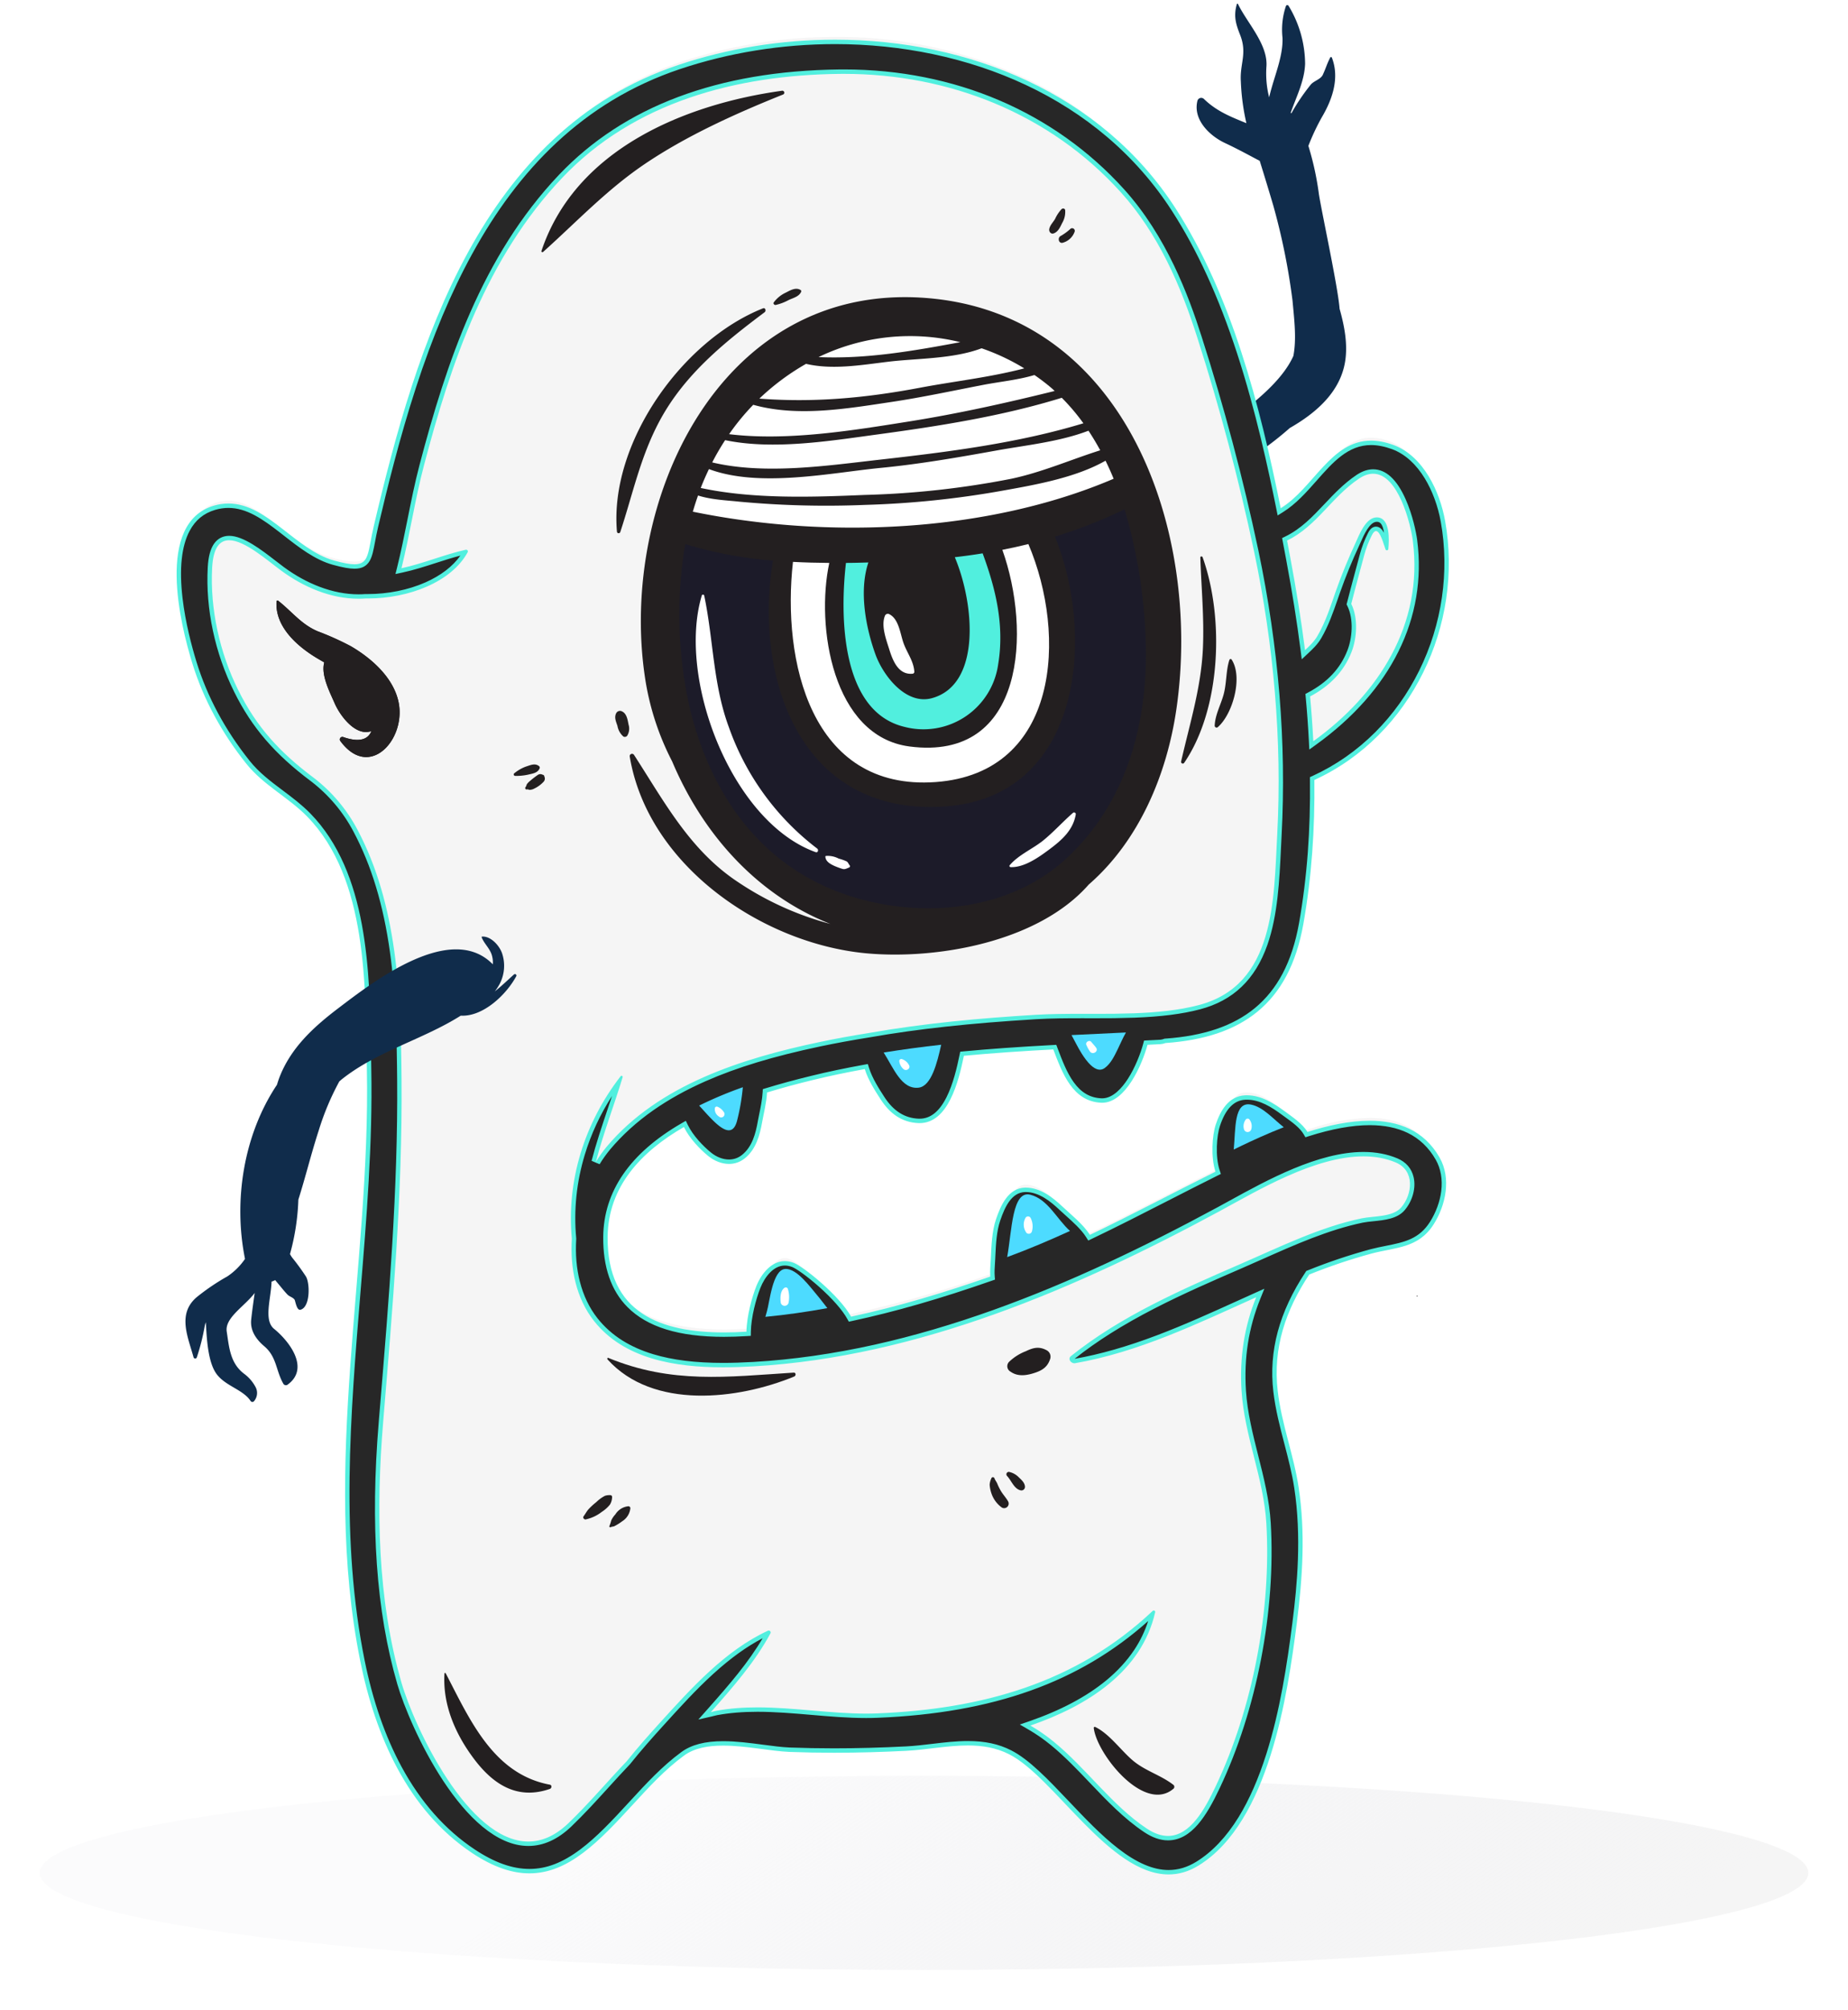 <svg xmlns="http://www.w3.org/2000/svg" xmlns:xlink="http://www.w3.org/1999/xlink" width="419" height="455.465" viewBox="0 0 419 455.465">
  <defs>
    <linearGradient id="linear-gradient" x1="0.317" y1="0.398" x2="0.96" y2="0.5" gradientUnits="objectBoundingBox">
      <stop offset="0" stop-color="#eaeaee" stop-opacity="0.2"/>
      <stop offset="1" stop-color="#f5f5f5"/>
    </linearGradient>
    <filter id="Ellipse_11662" x="0" y="393.465" width="419" height="62" filterUnits="userSpaceOnUse">
      <feOffset dy="3" input="SourceAlpha"/>
      <feGaussianBlur stdDeviation="3" result="blur"/>
      <feFlood flood-color="#8a8a8a" flood-opacity="0.212"/>
      <feComposite operator="in" in2="blur"/>
      <feComposite in="SourceGraphic"/>
    </filter>
    <filter id="Path_26731" x="31.046" y="0" width="306.452" height="433.819" filterUnits="userSpaceOnUse">
      <feOffset dy="3" input="SourceAlpha"/>
      <feGaussianBlur stdDeviation="3" result="blur-2"/>
      <feFlood flood-color="#51efde"/>
      <feComposite operator="in" in2="blur-2"/>
      <feComposite in="SourceGraphic"/>
    </filter>
  </defs>
  <g id="Group_73504" data-name="Group 73504" transform="translate(-14194 -3634.535)">
    <g transform="matrix(1, 0, 0, 1, 14194, 3634.54)" filter="url(#Ellipse_11662)">
      <ellipse id="Ellipse_11662-2" data-name="Ellipse 11662" cx="200.5" cy="22" rx="200.5" ry="22" transform="translate(9 399.46)" fill="url(#linear-gradient)"/>
    </g>
    <g id="Layer_2" data-name="Layer 2" transform="translate(14234.047 3635.371)">
      <g id="Layer_5_copy" data-name="Layer 5 copy" transform="translate(-0.001 0.009)">
        <path id="Path_26728" data-name="Path 26728" d="M229.6,433.639c-7.247,0-14.907-8.078-21.667-15.2-4.671-4.931-9.1-9.589-13.4-11.774a22.222,22.222,0,0,0-10.423-2.255,70.134,70.134,0,0,0-8.241.667c-2.035.243-3.957.47-5.876.567-5.769.3-11.09.44-16.275.44-3.393,0-6.746-.063-9.963-.19-1.7-.07-3.737-.334-5.886-.621a71.542,71.542,0,0,0-9.269-.814c-4.4,0-7.754.891-10.256,2.723a83.41,83.41,0,0,0-11.824,11.284l-.073.083c-8.248,8.978-14.217,14.861-21.754,14.861-3.593,0-7.407-1.371-11.654-4.191-12.195-8.1-20.4-22.234-24.38-42.019-5.5-27.266-3.163-55.612-.911-83.025,1.335-16.142,2.7-32.834,2.479-49.206l-.057-4-3.473,1.969a46.184,46.184,0,0,0-6.006,4c-.153.123-.294.24-.43.36l-.2.17-.334.274-.21.37A63.023,63.023,0,0,0,34.647,269.7c-.921,2.829-1.718,5.672-2.489,8.415-.7,2.5-1.365,4.855-2.119,7.217l-.09.284-.017.3a51.152,51.152,0,0,1-1.8,11.774l-.314,1,.617,1.038c.137.234.294.5.494.784.41.571.834,1.111,1.248,1.632a20.306,20.306,0,0,1,1.792,2.512,4.611,4.611,0,0,1,.27,1.635c-.2-.133-.4-.237-.557-.334-.073-.037-.167-.09-.22-.12-.444-.467-.867-.981-1.315-1.525l-.2-.25c-.2-.244-.414-.5-.631-.754l-.474-.564-1.3-1.568L25.8,302.236a3.176,3.176,0,0,1-.41.167l-1.518.547-.057,1.612c-.027.777-.127,1.615-.244,2.5l-3.1-1.271a22.51,22.51,0,0,1-2.429,2.579c-1.838,1.752-3.87,3.693-4.311,6.132l-.047-.791L9.1,313.1a4.534,4.534,0,0,1,1.682-3.14,48.464,48.464,0,0,1,6.633-4.484,16.984,16.984,0,0,0,4.648-4.538l.667-.857-.214-1.061c-2.649-13.176-.073-27.259,6.893-37.679l.187-.28.177-.557c.14-.447.274-.871.424-1.268,2.439-6.339,7.467-10.777,12.542-14.634l.377-.287c1.581-1.2,3.553-2.7,5.729-4.227l1.061-.741-.053-1.295c-.614-14.277-2.749-32.12-13.91-43.5a55.8,55.8,0,0,0-6.339-5.308,38.192,38.192,0,0,1-7.277-6.483,66.571,66.571,0,0,1-11.818-21.937c-1.862-6.069-5.752-21.02-1.645-28.694a7.931,7.931,0,0,1,4.928-4.064,9.128,9.128,0,0,1,2.639-.4c3.69,0,7.067,2.379,10.787,5.252l1.091.851c3.336,2.6,7.1,5.552,11.451,6.746a20.607,20.607,0,0,0,5.252.931c4.641,0,5.338-3.653,6.006-7.19.184-.978.394-2.082.684-3.316,4.881-20.783,10.823-42.613,21.163-61.481,11.628-21.24,26.778-34.756,46.31-41.3a110.7,110.7,0,0,1,34.809-5.622,100.957,100.957,0,0,1,42.61,9.1A76.834,76.834,0,0,1,229.219,59.7c7.52,11.678,13.579,26.488,18.517,45.309l.968,3.67,2.873-2.5c4.221-3.67,7.007-7.073,8.478-10.39l.113-.254.05-.274c.727-3.837.334-7.807-.047-12.011l-.117-1.231A151.224,151.224,0,0,0,255.6,60c-.931-3.146-1.962-6.546-3.066-10.1l-.29-.928-1.541-.824c-2.356-1.258-4.788-2.556-7.3-3.734a10.557,10.557,0,0,1-4.371-3.7,38.372,38.372,0,0,0,6.856,3.336l4.878,2-1.231-4.608a46.185,46.185,0,0,1-1.158-8.675l-.027-.36a15.682,15.682,0,0,1,.247-3.467,22.553,22.553,0,0,0,.3-2.883,7.23,7.23,0,0,1,.517,3.08,24.244,24.244,0,0,0,.667,7.617h4.608c.157-.667.334-1.385.6-2.259.194-.667.4-1.355.631-2.082a36.585,36.585,0,0,0,1.838-8.1,17.382,17.382,0,0,1,.41,4.207,23.77,23.77,0,0,1-2.082,7.624c-.334.9-.714,1.822-1.044,2.759l-.44,1.3.877,1.034c.04.053.087.113.137.17l2.185,2.562,1.668-2.926a43.5,43.5,0,0,1,4.177-6.189,6.887,6.887,0,0,1,.631-.38l.334-.21a20.885,20.885,0,0,1-2.336,5.358,45.988,45.988,0,0,0-2.779,5.822l-.711,1.668.284.851a63.805,63.805,0,0,1,2.289,10.55c.22,1.421.824,4.481,1.525,8.024,1.241,6.259,2.939,14.834,3.146,17.767v.24l.067.23c.878,3.123,1.8,7.19,1.188,10.964-.831,5.095-4.554,9.466-11.381,13.366l-.184.107-.721.6c-1.068.9-2.4,2.019-3.874,3.15l-1.2.924.334,1.478c.817,3.59,1.618,7.34,2.452,11.477l.667,3.336,2.9-1.815c3.116-1.949,5.565-4.724,7.934-7.407,3.59-4.067,6.673-7.58,11.291-7.58a12.5,12.5,0,0,1,4.294.851c5.859,2.149,9.145,9.626,10.176,15.374a53.48,53.48,0,0,1-4.781,32.928,49.492,49.492,0,0,1-23.509,23.208l-1.4.637v1.538a173.44,173.44,0,0,1-2.476,32.244c-2.863,16.068-11.834,23.772-29.084,24.983l-.334.027-.334.12a1.538,1.538,0,0,1-.447.1l-1.955.1-2.669.133-.45,1.668c-1.485,5.475-4.961,11.387-8.008,11.387h-.113c-4.508-.2-6.459-4.461-8.722-10.46l-.647-1.715-1.728.093c-8.008.434-14.487.894-20.352,1.448l-1.745.163-.334,1.718c-1.174,5.739-3.256,13.366-7.727,13.366H173c-2.726-.093-4.845-1.445-6.673-4.254a27.273,27.273,0,0,1-3.336-6.313l-.617-2-2.062.374c-4.337.781-8.254,1.608-12.011,2.529-3.854.944-7.26,1.872-10.413,2.836l-1.575.484-.093,1.648a34.365,34.365,0,0,1-.751,4.781c-.12.587-.234,1.144-.334,1.632-.434,2.489-1.134,5.245-3.073,6.806a3.313,3.313,0,0,1-2.129.757,5.3,5.3,0,0,1-3.246-1.284,19.232,19.232,0,0,1-4.855-5.749l-1.108-2.285-2.2,1.268c-12.168,7.007-18.384,16.082-18.477,26.962-.063,7.18,1.915,12.845,5.876,16.842,4.778,4.818,12.265,7.16,22.888,7.16,1.638,0,3.4-.057,5.218-.167l2.182-.133.037-2.189a31.239,31.239,0,0,1,2.069-9.476c.774-1.935,2.359-4.194,4.277-4.194a3.233,3.233,0,0,1,1.148.234c1.668.647,9.375,6.743,11.8,11.137l.847,1.538,1.718-.367a264.478,264.478,0,0,0,31.847-9.172l1.722-.6-.14-1.818a19.157,19.157,0,0,1,.057-2.669c.023-.36.047-.717.063-1.068l.03-.644a28.931,28.931,0,0,1,1.041-7.7c1.3-3.807,2.612-5.458,4.381-5.512h.143c2.469,0,4.835,1.928,6.62,3.61.447.424.931.857,1.445,1.315a25.769,25.769,0,0,1,4.444,4.671l1.121,1.782,1.9-.908c5.8-2.766,11.594-5.735,17.206-8.6,3.67-1.888,7.5-3.84,11.294-5.725l1.832-.911-.637-1.942a17.9,17.9,0,0,1,.06-9.205c1.615-4.868,3.79-4.978,4.5-5h.334c2.532,0,4.961,1.545,7.21,3.213.24.18.5.37.777.567a13.657,13.657,0,0,1,3.69,3.363l.951,1.642,1.808-.577a45.306,45.306,0,0,1,13.4-2.436c6.536,0,11.044,2.336,13.783,7.143,2.366,4.161.787,9.442-1.285,12.7-2.185,3.437-5.075,4-9.079,4.811-1.164.234-2.369.474-3.623.8a127.877,127.877,0,0,0-14.407,4.845l-.691.274-.41.617c-6.166,9.305-8.625,18.461-7.52,27.983a88.155,88.155,0,0,0,2.549,12.081,95.323,95.323,0,0,1,2.2,9.809c1.652,10.844.647,21.75-.41,30.028-1.668,13.062-5.575,43.651-21.12,53.287a10.437,10.437,0,0,1-5.619,1.7ZM15.892,324.454a3.915,3.915,0,0,1-.334-.44,12.7,12.7,0,0,1-1.431-4.895A15.035,15.035,0,0,0,15.892,324.454Zm13.783-.978c-.207-.637-.424-1.295-.7-1.962a6.029,6.029,0,0,1,.7,1.962Z" transform="translate(-4.698 -15.016)" fill="#f5f5f5"/>
        <path id="Path_26729" data-name="Path 26729" d="M842.76,877.56a.1.1,0,1,0,.085.1A.1.1,0,0,0,842.76,877.56Z" transform="translate(-561.519 -584.768)" fill="#fff"/>
        <path id="Path_26730" data-name="Path 26730" d="M725.562,69.144c-.334-4.738-4.091-22.067-4.691-25.981a66.534,66.534,0,0,0-2.386-10.944,51.4,51.4,0,0,1,3-6.393c2.4-4.034,4.137-8.925,2.336-13.583a.21.21,0,0,0-.38-.05c-.817,1.608-.821,2-1.668,3.894-.484,1.068-2.049,1.4-2.756,2.265a46.215,46.215,0,0,0-4.4,6.516c-.047-.053-.087-.113-.133-.167,1.275-3.633,3.113-7.153,3.26-11.08A25.6,25.6,0,0,0,714,.493a.334.334,0,0,0-.617.08,16.774,16.774,0,0,0-.764,7.16c.143,3.67-1.415,7.674-2.406,11.127-.227.794-.44,1.581-.627,2.366a22.29,22.29,0,0,1-.617-6.9c.417-5.088-4.381-9.963-6.443-14.253a.147.147,0,0,0-.264.037c-.754,2.669-.267,4.391.747,6.963,1.668,4.217-.1,6.546.164,10.527a50.593,50.593,0,0,0,1.258,9.482c-3.5-1.435-6.723-2.669-9.619-5.485a.891.891,0,0,0-1.475.387c-1.081,4.254,2.709,7.941,6.246,9.6,2.7,1.258,5.282,2.669,7.874,4.044,1.188,3.814,2.205,7.18,3.056,10.063a148.565,148.565,0,0,1,4.371,21.564c.43,4.624.928,8.725.2,12.582-2.182,4.875-7.27,9.262-11.608,12.619.924,3.28,1.975,6.556,2.786,9.866a74.347,74.347,0,0,0,8.008-6.156c6.216-3.55,11.447-8.311,12.542-15.034C727.444,77.225,726.69,73.155,725.562,69.144Z" transform="translate(-461.881 -0.009)" fill="#102c4b"/>
        <g transform="matrix(1, 0, 0, 1, -40.05, -0.85)" filter="url(#Path_26731)">
          <g id="Path_26731-2" data-name="Path 26731" transform="translate(40.05 -9.46)" fill="#272727">
            <path d="M 224.909 430.778 C 224.908 430.778 224.907 430.778 224.907 430.778 C 221.33 430.778 217.479 429.139 213.135 425.77 C 209.256 422.761 205.51 418.813 201.887 414.994 C 197.324 410.184 193.013 405.64 188.993 403.599 C 186.235 402.198 183.188 401.545 179.405 401.545 C 176.749 401.545 174.021 401.869 171.383 402.183 C 169.408 402.418 167.365 402.66 165.386 402.761 C 159.73 403.05 154.225 403.197 149.024 403.197 C 145.617 403.197 142.238 403.135 138.979 403.011 C 137.191 402.94 135.121 402.667 132.93 402.378 C 129.953 401.985 126.875 401.579 123.902 401.579 C 119.91 401.579 116.915 402.352 114.745 403.942 C 110.431 407.103 106.758 411.1 103.206 414.964 L 103.115 415.064 C 98.993 419.553 95.55 423.207 91.884 425.966 C 87.746 429.081 83.967 430.532 79.992 430.532 C 76.019 430.532 71.868 429.058 67.302 426.026 C 60.553 421.543 54.913 415.169 50.539 407.08 C 46.811 400.186 43.981 392.025 42.129 382.823 C 40.797 376.212 39.878 369.438 39.32 362.111 C 38.823 355.581 38.625 348.758 38.716 341.254 C 38.886 327.305 40.057 313.058 41.189 299.279 C 42.553 282.68 43.964 265.516 43.636 248.732 C 43.611 247.447 43.591 246.156 43.57 244.79 C 43.294 226.806 42.95 204.424 29.911 191.122 C 28.021 189.2 25.874 187.589 23.797 186.03 C 21.115 184.017 18.341 181.936 16.155 179.192 C 10.552 172.166 6.473 164.573 4.031 156.626 C 2.938 153.075 1.499 147.671 0.845 142.09 C 0.052 135.322 0.615 130.086 2.519 126.526 C 3.858 124.022 5.891 122.348 8.56 121.551 C 9.617 121.236 10.685 121.076 11.736 121.076 C 16.032 121.076 19.684 123.63 23.672 126.716 C 24.032 126.994 24.389 127.273 24.766 127.568 C 27.961 130.065 31.582 132.895 35.567 133.989 C 37.753 134.589 39.221 134.857 40.329 134.857 C 41.805 134.857 42.738 134.377 43.354 133.302 C 43.896 132.356 44.147 131.026 44.494 129.186 C 44.682 128.191 44.895 127.062 45.195 125.788 C 47.24 117.071 50.062 105.605 53.769 94.214 C 57.587 82.48 61.764 72.543 66.536 63.836 C 69.226 58.929 72.146 54.366 75.214 50.273 C 78.495 45.896 82.058 41.908 85.805 38.417 C 89.775 34.718 94.079 31.459 98.597 28.731 C 103.357 25.857 108.503 23.482 113.892 21.672 C 119.476 19.799 125.322 18.363 131.268 17.404 C 137.207 16.445 143.269 15.96 149.285 15.96 C 156.881 15.96 164.394 16.73 171.616 18.249 C 179.045 19.811 186.134 22.161 192.685 25.232 C 199.506 28.43 205.753 32.418 211.252 37.083 C 217.024 41.982 222.015 47.667 226.085 53.98 C 231.889 62.976 236.746 73.597 240.935 86.449 C 245.155 99.4 248.041 112.811 249.844 121.771 L 249.987 122.48 L 250.599 122.097 C 253.489 120.291 255.846 117.621 258.126 115.038 C 261.851 110.818 265.37 106.831 270.814 106.831 C 272.346 106.831 274.008 107.156 275.753 107.795 C 277.302 108.368 278.764 109.279 280.096 110.502 C 281.318 111.623 282.439 113.012 283.427 114.63 C 285.159 117.467 286.467 121.005 287.111 124.594 C 289.163 135.989 287.41 148.095 282.175 158.68 C 279.562 163.962 276.18 168.699 272.121 172.759 C 267.908 176.974 263.075 180.344 257.757 182.776 L 257.461 182.911 L 257.465 183.236 C 257.528 188.882 257.364 194.403 256.976 199.648 C 256.565 205.216 255.888 210.664 254.964 215.84 C 254.179 220.236 252.914 224.108 251.203 227.347 C 249.536 230.505 247.378 233.187 244.789 235.319 C 239.8 239.429 233.056 241.73 224.171 242.354 L 224.096 242.36 L 224.025 242.387 C 223.704 242.512 223.368 242.586 223.025 242.608 L 220.104 242.754 L 219.742 242.772 L 219.647 243.123 C 219.359 244.185 218.252 247.91 216.093 251.253 C 214.727 253.367 212.536 255.887 209.854 255.887 C 209.789 255.887 209.723 255.886 209.658 255.883 C 208.212 255.819 206.947 255.441 205.791 254.728 C 204.764 254.095 203.849 253.212 202.993 252.028 C 201.384 249.801 200.313 246.966 199.278 244.225 L 199.24 244.125 L 199.111 243.782 L 198.746 243.802 C 190.599 244.243 184.339 244.688 178.45 245.245 L 178.081 245.28 L 178.007 245.642 C 177.404 248.591 176.517 252.36 175.003 255.364 C 174.192 256.971 173.27 258.217 172.262 259.066 C 171.114 260.031 169.869 260.501 168.453 260.501 C 168.382 260.501 168.31 260.5 168.238 260.497 C 164.898 260.375 162.225 258.703 160.068 255.386 C 158.882 253.559 157.258 251.057 156.504 248.608 L 156.373 248.184 L 155.937 248.263 C 151.609 249.048 147.715 249.869 144.032 250.772 C 140.207 251.707 136.834 252.625 133.722 253.579 L 133.388 253.681 L 133.369 254.03 C 133.277 255.705 132.892 257.567 132.583 259.063 C 132.464 259.639 132.352 260.183 132.271 260.644 C 131.78 263.48 130.951 266.639 128.531 268.581 C 127.573 269.357 126.468 269.75 125.243 269.75 C 123.734 269.75 122.162 269.144 120.819 268.044 C 119.013 266.57 116.66 264.122 115.471 261.666 L 115.236 261.183 L 114.771 261.451 C 103.217 268.122 97.313 276.655 97.224 286.814 C 97.167 293.479 98.964 298.7 102.564 302.332 C 106.973 306.779 114.018 308.94 124.102 308.94 C 125.711 308.94 127.436 308.884 129.228 308.774 L 129.689 308.745 L 129.697 308.283 C 129.753 304.969 130.878 300.704 131.9 298.144 C 132.936 295.55 135.059 292.778 137.908 292.778 C 138.502 292.778 139.116 292.9 139.733 293.139 C 141.927 293.993 149.906 300.43 152.488 305.113 L 152.668 305.438 L 153.031 305.36 C 162.773 303.271 173.118 300.292 184.654 296.251 L 185.019 296.124 L 184.988 295.739 C 184.911 294.798 184.977 293.791 185.04 292.816 C 185.062 292.472 185.086 292.115 185.102 291.766 C 185.113 291.547 185.123 291.325 185.134 291.102 C 185.267 288.321 185.404 285.445 186.274 282.896 C 186.746 281.51 187.419 279.744 188.435 278.381 C 189.532 276.909 190.815 276.171 192.359 276.124 C 192.413 276.122 192.471 276.122 192.528 276.122 C 195.686 276.122 198.425 278.323 200.458 280.242 C 200.893 280.653 201.375 281.085 201.886 281.542 C 203.585 283.065 205.511 284.79 206.647 286.597 L 206.884 286.974 L 207.286 286.782 C 213.075 284.017 218.88 281.046 224.493 278.174 C 228.172 276.291 231.976 274.345 235.763 272.462 L 236.15 272.269 L 236.016 271.858 C 234.921 268.52 235.347 263.695 236.075 261.494 C 236.683 259.666 237.408 258.274 238.294 257.24 C 239.397 255.951 240.692 255.285 242.253 255.204 C 242.389 255.197 242.528 255.193 242.665 255.193 C 245.742 255.193 248.486 256.915 250.994 258.776 C 251.231 258.952 251.483 259.134 251.751 259.327 C 253.223 260.387 255.055 261.707 255.961 263.267 L 256.163 263.614 L 256.545 263.492 C 261.809 261.816 266.508 260.967 270.514 260.967 C 273.898 260.967 276.864 261.573 279.332 262.768 C 282.086 264.103 284.301 266.215 285.914 269.045 C 287.112 271.143 287.566 273.702 287.228 276.447 C 286.926 278.898 285.99 281.461 284.591 283.664 C 281.979 287.775 278.422 288.483 274.305 289.304 C 273.167 289.531 271.991 289.765 270.793 290.081 C 265.99 291.386 261.22 292.992 256.61 294.856 L 256.466 294.914 L 256.38 295.043 C 250.468 303.967 248.106 312.712 249.157 321.778 C 249.627 325.82 250.656 329.767 251.652 333.584 C 252.503 336.845 253.382 340.217 253.897 343.603 C 255.586 354.676 254.569 365.75 253.495 374.16 C 252.252 383.897 250.673 394.261 247.565 404.085 C 245.775 409.742 243.64 414.605 241.217 418.541 C 238.418 423.087 235.151 426.538 231.507 428.797 C 229.356 430.13 227.197 430.778 224.909 430.778 Z M 11.909 128.403 C 9.261 128.403 7.797 130.642 7.558 135.058 C 7.044 144.372 9.158 154.32 13.511 163.068 C 17.455 171.03 22.604 177.02 30.729 183.097 C 32.751 184.641 34.612 186.412 36.258 188.358 C 37.905 190.304 39.342 192.434 40.532 194.688 C 44.638 202.409 47.362 211.388 48.862 222.139 C 50.229 231.942 50.425 242.234 50.5 251.112 C 50.711 275.983 48.623 301.114 46.604 325.417 C 46.513 326.509 46.422 327.601 46.332 328.693 C 44.382 352.172 45.746 371.56 50.504 387.965 C 52.094 393.451 55.943 402.372 60.959 409.936 C 63.8 414.221 66.712 417.615 69.612 420.023 C 73.051 422.878 76.462 424.326 79.751 424.326 C 83.033 424.325 86.203 422.88 89.172 420.03 C 92.092 417.228 94.857 414.188 97.532 411.249 C 99.121 409.501 100.765 407.695 102.42 405.961 L 102.436 405.945 L 102.449 405.928 C 104.887 402.868 107.522 399.914 110.006 397.177 L 110.233 396.927 C 113.743 393.059 117.373 389.06 121.333 385.456 C 125.756 381.432 129.935 378.527 134.104 376.578 C 130.798 382.656 126.286 387.925 120.742 394.167 L 119.705 395.335 L 121.228 394.986 C 121.406 394.946 121.576 394.901 121.74 394.857 C 121.994 394.79 122.233 394.726 122.488 394.681 C 125.284 394.166 128.297 393.916 131.703 393.916 C 135.776 393.916 139.949 394.275 143.984 394.622 C 148.033 394.97 152.22 395.33 156.319 395.33 C 157.21 395.33 158.085 395.313 158.919 395.279 C 185.747 394.189 205.569 386.882 221.246 372.294 C 220.504 375.263 219.26 378.074 217.543 380.655 C 215.866 383.177 213.698 385.542 211.099 387.684 C 206.554 391.429 200.603 394.584 193.411 397.062 L 192.376 397.419 L 193.324 397.968 C 195.156 399.029 196.915 400.248 198.552 401.592 C 201.69 404.151 204.609 407.216 207.431 410.18 C 211.221 414.161 215.141 418.277 219.703 421.307 C 221.449 422.467 223.154 423.055 224.77 423.055 C 229.866 423.054 233.191 417.526 236.026 411.552 C 244.415 393.869 248.732 371.485 247.574 351.676 C 247.27 346.471 245.986 341.388 244.744 336.473 C 243.534 331.681 242.283 326.727 241.955 321.695 C 241.472 314.195 242.545 307.311 245.233 300.651 L 245.698 299.498 L 244.564 300.008 C 243.29 300.581 241.996 301.167 240.744 301.734 C 234.807 304.422 228.667 307.202 222.515 309.535 C 215.628 312.145 209.445 313.909 203.615 314.926 C 203.594 314.929 203.571 314.931 203.548 314.931 C 203.311 314.931 203.036 314.737 202.958 314.516 C 202.927 314.425 202.919 314.324 203.079 314.197 C 208.141 310.139 214.16 306.336 221.479 302.57 C 228.068 299.179 234.831 296.248 241.371 293.412 C 242.899 292.75 244.465 292.053 245.98 291.38 C 253.362 288.097 260.995 284.703 268.814 283.073 C 269.526 282.925 270.366 282.84 271.256 282.749 C 273.723 282.498 276.518 282.214 278.044 280.426 L 278.043 280.426 C 279.757 278.413 280.515 275.635 279.975 273.347 C 279.553 271.56 278.393 270.217 276.621 269.465 C 274.383 268.518 271.85 268.038 269.093 268.038 C 258.956 268.038 247.418 274.383 238.993 279.016 C 238.042 279.539 237.143 280.033 236.287 280.496 C 227.42 285.29 219.279 289.399 211.397 293.058 C 202.299 297.282 193.788 300.8 185.376 303.811 C 176.166 307.109 167.106 309.76 158.449 311.689 C 149.039 313.786 139.749 315.11 130.84 315.626 C 128.269 315.773 125.996 315.845 123.89 315.845 C 117.576 315.845 112.356 315.196 107.93 313.861 C 105.289 313.063 102.901 312.003 100.834 310.71 C 98.572 309.294 96.617 307.551 95.024 305.53 C 93.142 303.142 91.768 300.285 90.941 297.038 C 90.168 294.004 89.887 290.705 90.106 287.233 L 90.108 287.194 L 90.105 287.155 C 89.501 280.74 90.163 274.295 92.072 267.998 C 93.829 262.202 96.574 256.752 100.239 251.778 C 99.572 253.909 98.855 256.04 98.158 258.113 C 96.888 261.89 95.576 265.795 94.568 269.673 L 95.479 270.059 C 96.194 268.884 97 267.751 97.873 266.69 C 100.657 263.367 104.016 260.32 107.856 257.636 C 111.337 255.204 115.334 252.987 119.737 251.045 C 126.886 247.893 135.193 245.375 145.879 243.122 C 149.294 242.401 152.983 241.725 157.156 241.055 L 157.16 241.054 L 157.163 241.054 C 167.961 239.157 179.923 237.855 194.809 236.956 C 198.235 236.75 201.911 236.733 205.089 236.733 C 205.701 236.733 206.316 236.733 206.933 236.734 C 207.552 236.735 208.173 236.736 208.795 236.736 C 210.295 236.736 211.443 236.731 212.517 236.72 L 212.521 236.72 L 212.525 236.72 C 214.028 236.683 215.561 236.647 217.081 236.613 L 217.085 236.613 L 217.088 236.613 C 223.178 236.386 227.877 235.79 231.877 234.739 C 239.248 232.808 244.145 228.124 246.848 220.422 C 249.177 213.783 249.554 205.79 249.887 198.738 C 249.937 197.691 249.984 196.703 250.036 195.712 C 251.143 174.878 249.371 153.192 244.768 131.256 C 241.317 114.989 236.992 98.712 231.913 82.877 C 228.993 73.694 224.002 60.259 214.414 49.663 C 198.683 32.278 176.279 22.704 151.329 22.704 C 150.96 22.704 150.585 22.706 150.214 22.71 C 122.933 23.029 101.676 31.016 87.035 46.452 C 69.699 64.728 61.658 88.75 55.552 111.987 C 54.489 116.032 53.649 120.228 52.837 124.286 C 52.121 127.867 51.38 131.569 50.492 135.128 L 50.298 135.905 L 51.082 135.738 C 53.657 135.187 56.147 134.383 58.556 133.604 C 60.764 132.891 63.045 132.154 65.43 131.596 C 63.724 134.595 60.672 137.125 56.587 138.926 C 52.67 140.652 47.973 141.602 43.361 141.602 C 43.203 141.602 43.042 141.601 42.883 141.599 L 42.861 141.598 L 42.839 141.6 C 42.313 141.639 41.776 141.659 41.243 141.659 C 38.306 141.659 35.269 141.071 32.217 139.914 C 29.426 138.855 26.687 137.348 24.077 135.436 C 23.5 135.012 22.861 134.518 22.185 133.994 C 18.967 131.503 14.961 128.403 11.909 128.403 Z M 270.542 127.558 C 269.808 129.01 269.219 130.542 268.79 132.111 L 268.789 132.114 L 268.788 132.118 C 268.465 133.371 268.117 134.643 267.78 135.873 C 267.416 137.203 267.04 138.58 266.692 139.94 L 266.683 139.978 C 266.457 140.876 266.175 141.994 265.847 143.195 L 265.797 143.378 L 265.881 143.548 C 266.589 144.982 266.947 146.797 266.916 148.797 C 266.888 150.618 266.534 152.487 265.92 154.058 C 265.078 156.21 263.848 158.14 262.266 159.794 C 260.78 161.347 258.928 162.715 256.76 163.861 L 256.465 164.017 L 256.496 164.349 C 256.805 167.71 257.05 171.119 257.222 174.481 L 257.269 175.397 L 258.013 174.862 C 267.821 167.805 283.819 152.454 280.778 128.919 C 280.555 127.188 279.759 123.322 278.197 119.807 C 277.354 117.908 276.409 116.401 275.389 115.327 C 274.129 113.999 272.747 113.326 271.283 113.326 C 270.196 113.326 269.065 113.703 267.921 114.446 L 267.919 114.446 L 267.789 114.532 C 264.987 116.415 262.76 118.774 260.606 121.055 C 257.846 123.977 255.239 126.738 251.554 128.527 L 251.21 128.694 L 251.281 129.07 C 251.538 130.417 251.797 131.79 252.052 133.149 C 253.422 140.471 254.501 147.252 255.35 153.88 L 255.475 154.85 L 256.188 154.181 L 256.2 154.17 C 257.227 153.207 258.289 152.211 259.084 150.856 C 260.722 148.055 261.777 145.009 262.796 142.063 C 262.965 141.574 263.14 141.07 263.314 140.573 C 264.602 136.923 266.053 133.371 267.75 129.714 C 267.839 129.522 267.934 129.306 268.035 129.078 C 268.838 127.261 270.181 124.221 272.121 124.221 C 272.633 124.221 273.04 124.396 273.367 124.755 C 274.137 125.601 274.462 127.455 274.299 130.016 C 274.292 129.995 274.285 129.975 274.278 129.953 C 273.631 127.966 273.008 126.32 271.936 126.32 C 271.146 126.32 270.692 127.249 270.542 127.558 Z" stroke="none"/>
            <path d="M 224.908 430.278 C 227.102 430.278 229.174 429.655 231.243 428.372 C 234.821 426.154 238.034 422.758 240.791 418.279 C 243.192 414.378 245.311 409.552 247.088 403.934 C 250.184 394.148 251.759 383.811 252.999 374.097 C 254.069 365.719 255.082 354.69 253.403 343.678 C 252.892 340.318 252.016 336.959 251.168 333.71 C 250.168 329.876 249.134 325.912 248.66 321.836 C 247.595 312.648 249.983 303.793 255.963 294.767 L 256.135 294.508 L 256.422 294.392 C 261.051 292.521 265.84 290.908 270.658 289.6 L 270.662 289.599 L 270.665 289.598 C 271.878 289.278 273.062 289.042 274.207 288.814 C 276.227 288.411 278.135 288.031 279.822 287.254 C 281.65 286.412 283.031 285.186 284.169 283.396 C 285.529 281.254 286.439 278.765 286.732 276.386 C 287.056 273.749 286.623 271.296 285.479 269.293 C 283.917 266.552 281.775 264.508 279.114 263.218 C 276.715 262.056 273.822 261.467 270.514 261.467 C 266.56 261.467 261.911 262.309 256.697 263.968 L 255.932 264.212 L 255.529 263.518 C 254.676 262.05 252.892 260.765 251.459 259.732 C 251.19 259.538 250.936 259.355 250.696 259.178 C 248.257 257.368 245.597 255.693 242.665 255.693 C 242.536 255.693 242.405 255.697 242.279 255.703 C 239.709 255.837 237.835 257.783 236.55 261.652 C 235.843 263.786 235.429 268.467 236.491 271.702 L 236.76 272.524 L 235.986 272.909 C 232.201 274.791 228.399 276.737 224.722 278.618 C 219.105 281.492 213.297 284.465 207.501 287.233 L 206.698 287.617 L 206.224 286.863 C 205.125 285.116 203.227 283.415 201.552 281.914 C 201.039 281.455 200.555 281.021 200.115 280.605 C 198.149 278.751 195.51 276.622 192.528 276.622 C 192.477 276.622 192.425 276.622 192.374 276.624 C 189.317 276.717 187.814 279.928 186.747 283.057 C 185.9 285.54 185.764 288.38 185.633 291.127 C 185.623 291.35 185.612 291.572 185.602 291.79 C 185.585 292.143 185.561 292.501 185.539 292.848 C 185.477 293.804 185.413 294.794 185.486 295.699 L 185.548 296.468 L 184.82 296.723 C 173.263 300.771 162.899 303.756 153.136 305.849 L 152.409 306.005 L 152.05 305.354 C 150.96 303.377 148.618 300.719 145.625 298.063 C 142.895 295.64 140.458 293.958 139.552 293.606 C 138.993 293.388 138.44 293.278 137.908 293.278 C 135.308 293.278 133.34 295.887 132.365 298.329 C 131.359 300.849 130.252 305.041 130.197 308.292 L 130.182 309.216 L 129.259 309.273 C 127.456 309.384 125.721 309.44 124.102 309.44 C 113.878 309.44 106.717 307.23 102.209 302.684 C 98.511 298.954 96.666 293.613 96.724 286.809 C 96.815 276.461 102.802 267.783 114.521 261.018 L 115.452 260.481 L 115.921 261.448 C 117.075 263.83 119.371 266.217 121.136 267.657 C 122.39 268.684 123.849 269.25 125.243 269.25 C 126.35 269.25 127.35 268.895 128.214 268.194 L 128.216 268.193 L 128.218 268.191 C 130.509 266.354 131.303 263.302 131.779 260.558 C 131.861 260.09 131.974 259.542 132.094 258.962 C 132.399 257.482 132.78 255.64 132.87 254.002 L 132.908 253.305 L 133.575 253.101 C 136.697 252.144 140.079 251.224 143.913 250.287 C 147.606 249.381 151.509 248.558 155.847 247.771 L 156.72 247.613 L 156.981 248.461 C 157.715 250.843 159.318 253.312 160.487 255.113 C 162.549 258.284 165.091 259.881 168.255 259.998 C 168.321 260 168.388 260.001 168.453 260.001 C 170.91 260.001 172.907 258.41 174.556 255.139 C 176.044 252.188 176.92 248.46 177.517 245.542 L 177.666 244.817 L 178.403 244.747 C 184.297 244.19 190.563 243.744 198.719 243.303 L 199.45 243.263 L 199.708 243.948 L 199.746 244.048 C 200.769 246.759 201.828 249.562 203.399 251.735 C 205.115 254.11 207.112 255.269 209.681 255.384 C 209.738 255.386 209.796 255.387 209.854 255.387 C 212.311 255.387 214.374 252.991 215.673 250.981 C 217.357 248.373 218.581 245.144 219.164 242.992 L 219.354 242.291 L 220.079 242.255 L 222.995 242.108 C 223.286 242.09 223.572 242.027 223.844 241.921 L 223.985 241.866 L 224.136 241.856 C 232.913 241.239 239.565 238.975 244.472 234.933 C 247.008 232.844 249.124 230.213 250.761 227.114 C 252.447 223.92 253.696 220.098 254.471 215.752 C 255.392 210.593 256.067 205.162 256.478 199.611 C 256.864 194.38 257.028 188.873 256.965 183.242 L 256.958 182.591 L 257.549 182.321 C 262.813 179.914 267.597 176.578 271.768 172.405 C 275.788 168.384 279.138 163.691 281.727 158.458 C 286.915 147.968 288.652 135.973 286.618 124.682 C 285.985 121.153 284.7 117.676 283 114.89 C 282.037 113.313 280.946 111.96 279.758 110.87 C 278.474 109.691 277.068 108.814 275.581 108.265 C 273.891 107.645 272.288 107.331 270.814 107.331 C 265.595 107.331 262.149 111.235 258.501 115.369 C 256.197 117.978 253.815 120.677 250.864 122.521 L 249.639 123.286 L 249.354 121.87 C 247.553 112.922 244.672 99.53 240.459 86.604 C 236.284 73.793 231.445 63.21 225.665 54.251 C 221.622 47.979 216.663 42.331 210.928 37.465 C 205.463 32.827 199.254 28.864 192.473 25.685 C 185.957 22.63 178.905 20.292 171.513 18.738 C 164.324 17.226 156.846 16.46 149.285 16.46 C 143.296 16.46 137.261 16.943 131.347 17.897 C 125.429 18.852 119.609 20.282 114.051 22.146 C 108.697 23.945 103.584 26.304 98.856 29.159 C 94.367 31.869 90.09 35.107 86.145 38.783 C 82.421 42.253 78.878 46.22 75.614 50.573 C 72.56 54.647 69.653 59.19 66.975 64.076 C 62.217 72.756 58.053 82.664 54.244 94.369 C 50.543 105.742 47.724 117.195 45.681 125.902 C 45.384 127.166 45.172 128.289 44.985 129.279 C 44.629 131.167 44.371 132.531 43.788 133.55 C 43.082 134.783 41.983 135.357 40.329 135.357 C 39.175 135.357 37.665 135.084 35.435 134.471 C 31.353 133.351 27.69 130.488 24.458 127.962 C 24.081 127.667 23.725 127.389 23.367 127.111 C 19.452 124.083 15.874 121.576 11.736 121.576 C 10.734 121.576 9.714 121.729 8.703 122.03 C 6.13 122.799 4.252 124.346 2.96 126.762 C 1.105 130.23 0.561 135.367 1.342 142.031 C 1.991 147.575 3.422 152.948 4.508 156.479 C 6.933 164.366 10.983 171.903 16.546 178.881 C 18.692 181.574 21.317 183.544 24.097 185.63 C 26.189 187.2 28.352 188.823 30.268 190.772 C 43.447 204.217 43.792 226.709 44.07 244.782 C 44.091 246.148 44.111 247.438 44.136 248.723 C 44.464 265.532 43.053 282.709 41.687 299.32 C 40.556 313.09 39.385 327.328 39.216 341.26 C 39.125 348.75 39.322 355.557 39.819 362.073 C 40.375 369.379 41.291 376.134 42.619 382.724 C 44.462 391.878 47.275 399.992 50.979 406.842 C 55.314 414.859 60.899 421.173 67.579 425.609 C 72.06 428.585 76.12 430.032 79.992 430.032 C 83.853 430.032 87.536 428.613 91.583 425.566 C 95.215 422.833 98.643 419.196 102.747 414.725 L 102.838 414.626 C 106.406 410.744 110.096 406.729 114.45 403.538 C 116.708 401.883 119.8 401.079 123.902 401.079 C 126.908 401.079 130.003 401.487 132.996 401.882 C 135.175 402.17 137.233 402.441 138.998 402.512 C 142.25 402.635 145.623 402.697 149.023 402.697 C 154.217 402.697 159.713 402.551 165.36 402.262 C 167.322 402.162 169.357 401.92 171.324 401.686 C 173.977 401.371 176.719 401.045 179.405 401.045 C 183.27 401.045 186.389 401.715 189.219 403.153 C 193.316 405.234 197.656 409.808 202.25 414.65 C 205.86 418.455 209.593 422.39 213.442 425.375 C 217.695 428.674 221.445 430.278 224.908 430.278 L 224.908 430.278 M 30.428 183.497 C 22.238 177.37 17.044 171.326 13.064 163.29 C 8.673 154.466 6.54 144.43 7.058 135.031 C 7.188 132.638 7.651 130.896 8.473 129.707 C 9.287 128.527 10.476 127.903 11.908 127.903 C 15.132 127.903 19.212 131.061 22.491 133.599 C 23.165 134.12 23.801 134.613 24.373 135.033 C 26.947 136.919 29.645 138.403 32.394 139.446 C 35.389 140.582 38.367 141.159 41.243 141.159 C 41.764 141.159 42.289 141.139 42.802 141.101 L 42.846 141.098 L 42.89 141.099 C 43.047 141.101 43.206 141.102 43.361 141.102 C 47.905 141.102 52.53 140.167 56.385 138.468 C 59.891 136.923 62.612 134.837 64.34 132.381 C 62.405 132.887 60.533 133.491 58.71 134.08 C 56.289 134.862 53.786 135.671 51.186 136.227 L 49.619 136.562 L 50.007 135.007 C 50.892 131.459 51.631 127.763 52.347 124.188 C 53.16 120.123 54.001 115.919 55.068 111.86 C 61.191 88.559 69.258 64.466 86.672 46.108 C 101.41 30.571 122.786 22.53 150.209 22.21 C 150.579 22.206 150.956 22.204 151.329 22.204 C 176.422 22.204 198.958 31.837 214.785 49.328 C 224.438 59.996 229.455 73.498 232.389 82.724 C 237.473 98.575 241.803 114.868 245.257 131.153 C 249.869 153.132 251.645 174.861 250.535 195.739 C 250.483 196.728 250.436 197.716 250.387 198.762 C 250.052 205.848 249.673 213.88 247.32 220.587 C 244.558 228.459 239.548 233.246 232.004 235.222 C 227.968 236.283 223.235 236.884 217.107 237.113 L 217.099 237.113 L 217.092 237.113 C 215.59 237.146 214.058 237.182 212.537 237.22 L 212.53 237.22 L 212.522 237.22 C 211.443 237.231 210.292 237.236 208.791 237.236 C 208.17 237.236 207.55 237.235 206.931 237.234 C 206.316 237.233 205.702 237.233 205.091 237.233 C 201.92 237.233 198.251 237.25 194.839 237.455 C 179.972 238.353 168.028 239.652 157.25 241.546 L 157.243 241.547 L 157.235 241.548 C 153.071 242.217 149.39 242.892 145.982 243.612 C 135.331 245.857 127.055 248.364 119.938 251.503 C 115.565 253.431 111.596 255.632 108.143 258.046 C 104.34 260.703 101.015 263.719 98.258 267.01 C 97.399 268.052 96.608 269.165 95.906 270.319 L 94.084 269.547 C 95.096 265.653 96.412 261.739 97.684 257.954 C 98.027 256.934 98.374 255.901 98.718 254.86 C 96.037 259.014 93.969 263.465 92.551 268.143 C 90.661 274.378 90.005 280.758 90.602 287.108 L 90.61 287.186 L 90.605 287.264 C 90.39 290.685 90.666 293.931 91.425 296.914 C 92.235 300.094 93.578 302.888 95.417 305.22 C 96.974 307.196 98.886 308.901 101.099 310.286 C 103.129 311.556 105.476 312.598 108.075 313.382 C 112.453 314.703 117.626 315.345 123.89 315.345 C 125.986 315.345 128.25 315.274 130.811 315.127 C 139.694 314.613 148.956 313.292 158.34 311.201 C 166.977 309.276 176.017 306.632 185.208 303.341 C 193.605 300.334 202.103 296.822 211.186 292.605 C 219.059 288.95 227.192 284.845 236.049 280.056 C 236.904 279.594 237.802 279.1 238.752 278.578 C 247.224 273.919 258.828 267.538 269.093 267.538 C 271.918 267.538 274.516 268.032 276.816 269.005 C 278.741 269.822 280.001 271.283 280.461 273.232 C 281.037 275.67 280.237 278.62 278.424 280.75 L 278.424 280.751 C 276.768 282.691 273.867 282.986 271.307 283.246 C 270.43 283.336 269.603 283.42 268.916 283.563 C 261.149 285.181 253.541 288.565 246.184 291.836 C 244.668 292.511 243.1 293.208 241.57 293.871 C 235.037 296.703 228.282 299.631 221.707 303.014 C 214.519 306.713 208.593 310.446 203.6 314.421 C 209.379 313.407 215.508 311.656 222.337 309.067 C 228.476 306.74 234.608 303.963 240.538 301.278 C 241.79 300.711 243.084 300.125 244.359 299.552 L 246.627 298.533 L 245.696 300.838 C 243.037 307.427 241.976 314.239 242.454 321.662 C 242.779 326.649 244.024 331.581 245.229 336.35 C 246.476 341.288 247.766 346.394 248.073 351.647 C 249.236 371.536 244.901 394.011 236.477 411.767 C 233.573 417.889 230.144 423.554 224.77 423.555 C 223.054 423.555 221.256 422.939 219.426 421.723 C 214.818 418.662 210.878 414.525 207.069 410.525 C 204.257 407.572 201.35 404.519 198.235 401.978 C 196.619 400.651 194.882 399.448 193.073 398.401 L 191.178 397.303 L 193.249 396.59 C 200.384 394.131 206.283 391.005 210.781 387.298 C 213.342 385.188 215.477 382.86 217.127 380.378 C 218.485 378.335 219.542 376.147 220.282 373.849 C 204.722 387.731 185.155 394.713 158.939 395.778 C 158.099 395.813 157.217 395.83 156.319 395.83 C 152.199 395.83 148.001 395.469 143.942 395.12 C 139.916 394.774 135.754 394.416 131.704 394.416 C 128.328 394.416 125.344 394.664 122.582 395.172 L 122.579 395.173 L 122.576 395.173 C 122.341 395.215 122.111 395.276 121.868 395.34 C 121.7 395.385 121.525 395.431 121.34 395.474 L 118.294 396.171 L 120.369 393.835 C 125.458 388.105 129.672 383.2 132.87 377.745 C 129.223 379.646 125.542 382.303 121.67 385.826 C 117.728 389.414 114.106 393.404 110.603 397.263 L 110.376 397.513 C 107.898 400.244 105.269 403.19 102.841 406.239 L 102.813 406.274 L 102.782 406.307 C 101.131 408.036 99.489 409.84 97.902 411.585 C 95.222 414.531 92.45 417.577 89.518 420.391 C 86.453 423.333 83.167 424.825 79.751 424.826 C 65.191 424.826 52.866 397.909 50.023 388.105 C 45.249 371.64 43.878 352.193 45.833 328.651 C 45.924 327.559 46.015 326.467 46.105 325.376 C 48.124 301.084 50.211 275.965 50.001 251.116 C 49.925 242.254 49.73 231.981 48.366 222.209 C 46.875 211.516 44.168 202.591 40.09 194.921 C 38.917 192.699 37.5 190.599 35.877 188.681 C 34.256 186.765 32.423 185.021 30.428 183.497 M 270.096 127.331 C 270.284 126.945 270.842 125.82 271.936 125.82 C 272.734 125.82 273.302 126.4 273.75 127.221 C 273.626 126.236 273.371 125.503 272.997 125.091 C 272.764 124.835 272.494 124.721 272.121 124.721 C 270.507 124.721 269.197 127.687 268.493 129.28 C 268.391 129.51 268.295 129.728 268.204 129.925 C 266.513 133.567 265.068 137.104 263.786 140.739 C 263.612 141.235 263.437 141.739 263.268 142.227 C 262.241 145.195 261.179 148.265 259.515 151.109 C 258.684 152.526 257.595 153.547 256.542 154.535 L 256.53 154.546 L 255.103 155.884 L 254.854 153.943 C 254.007 147.326 252.929 140.554 251.56 133.241 C 251.311 131.909 251.051 130.537 250.79 129.163 L 250.647 128.411 L 251.336 128.077 C 254.938 126.328 257.515 123.6 260.242 120.712 C 262.415 118.411 264.662 116.031 267.51 114.117 L 267.759 113.951 L 267.767 113.951 C 268.954 113.204 270.135 112.826 271.283 112.826 C 274.176 112.826 276.656 115.106 278.654 119.604 C 280.239 123.172 281.047 127.097 281.274 128.855 C 283.553 146.488 275.396 162.971 258.305 175.267 L 256.816 176.339 L 256.723 174.507 C 256.551 171.151 256.307 167.748 255.998 164.394 L 255.937 163.73 L 256.527 163.419 C 260.931 161.091 263.852 157.97 265.455 153.876 C 266.512 151.171 266.956 146.854 265.433 143.769 L 265.265 143.429 L 265.365 143.063 C 265.692 141.866 265.973 140.75 266.199 139.853 L 266.208 139.816 C 266.556 138.452 266.934 137.073 267.298 135.74 C 267.634 134.512 267.982 133.242 268.304 131.993 L 268.306 131.986 L 268.308 131.979 C 268.745 130.377 269.347 128.813 270.096 127.331 M 224.907 431.278 C 211.46 431.276 198.991 409.237 188.766 404.045 C 185.762 402.519 182.616 402.045 179.405 402.045 C 174.789 402.045 170.043 403.024 165.411 403.261 C 159.953 403.54 154.488 403.697 149.023 403.697 C 145.668 403.697 142.313 403.638 138.96 403.511 C 134.748 403.343 129.062 402.079 123.902 402.079 C 120.539 402.079 117.4 402.616 115.041 404.345 C 110.73 407.505 107.086 411.482 103.483 415.402 C 95.776 423.798 88.892 431.032 79.992 431.032 C 76.127 431.032 71.882 429.667 67.026 426.442 C 52.362 416.703 45.015 399.691 41.638 382.921 C 32.737 338.73 44.007 293.354 43.136 248.742 C 42.776 230.295 43.42 205.618 29.554 191.472 C 25.246 187.091 19.684 184.425 15.764 179.504 C 10.369 172.737 6.105 165.077 3.553 156.772 C 0.863 148.031 -4.845 125.033 8.417 121.072 C 9.565 120.73 10.669 120.576 11.736 120.576 C 16.321 120.576 20.224 123.416 23.978 126.32 C 27.465 129.016 31.362 132.316 35.699 133.507 C 37.755 134.071 39.237 134.357 40.329 134.357 C 43.763 134.357 43.331 131.531 44.708 125.673 C 54.384 84.431 69.064 36.199 113.733 21.198 C 125.012 17.415 137.15 15.46 149.285 15.46 C 179.479 15.46 209.65 27.563 226.505 53.709 C 239.184 73.361 245.63 98.297 250.334 121.673 C 257.82 116.995 261.703 106.331 270.814 106.331 C 272.354 106.331 274.044 106.636 275.925 107.326 C 282.685 109.825 286.415 117.883 287.603 124.505 C 291.833 147.991 279.972 173.168 257.965 183.231 C 258.088 194.241 257.371 205.198 255.456 215.928 C 252.233 233.982 241.499 241.639 224.206 242.853 C 223.837 242.997 223.448 243.082 223.052 243.107 L 220.129 243.254 C 218.898 247.796 215.141 256.387 209.854 256.387 C 209.782 256.387 209.709 256.386 209.636 256.383 C 203.187 256.096 200.831 249.753 198.773 244.301 C 191.993 244.668 185.237 245.105 178.497 245.743 C 177.287 251.655 174.927 261.001 168.453 261.001 C 168.377 261.001 168.298 261 168.221 260.997 C 164.404 260.857 161.691 258.798 159.649 255.659 C 158.401 253.737 156.793 251.248 156.026 248.755 C 152.069 249.473 148.108 250.287 144.151 251.258 C 141.012 252.025 137.505 252.943 133.868 254.057 C 133.738 256.423 133.051 259.089 132.764 260.73 C 132.24 263.753 131.339 266.969 128.844 268.971 C 127.748 269.859 126.501 270.25 125.243 270.25 C 123.571 270.25 121.881 269.56 120.502 268.431 C 118.691 266.953 116.275 264.474 115.021 261.884 C 105.352 267.466 97.824 275.357 97.724 286.818 C 97.575 304.133 109.884 308.44 124.102 308.44 C 125.78 308.44 127.484 308.38 129.197 308.275 C 129.257 304.705 130.492 300.324 131.436 297.958 C 132.551 295.168 134.828 292.278 137.908 292.278 C 138.544 292.278 139.213 292.401 139.914 292.673 C 142.196 293.561 150.294 300.097 152.926 304.871 C 163.646 302.573 174.199 299.383 184.489 295.78 C 184.382 294.462 184.539 293.077 184.603 291.742 C 184.749 288.773 184.836 285.56 185.8 282.734 C 186.838 279.691 188.54 275.741 192.343 275.624 C 192.405 275.622 192.467 275.622 192.528 275.622 C 195.759 275.622 198.549 277.753 200.801 279.878 C 202.686 281.66 205.549 283.912 207.07 286.331 C 216.633 281.763 225.951 276.782 235.54 272.014 C 234.446 268.678 234.79 263.786 235.6 261.337 C 236.645 258.194 238.517 254.898 242.227 254.704 C 242.374 254.697 242.52 254.693 242.665 254.693 C 245.898 254.693 248.766 256.5 251.292 258.374 C 252.86 259.539 255.266 261.074 256.393 263.016 C 261.063 261.529 265.956 260.467 270.514 260.467 C 277.013 260.467 282.832 262.627 286.348 268.798 C 289.044 273.519 287.766 279.594 285.014 283.932 C 281.54 289.397 276.429 289.11 270.92 290.565 C 266.122 291.868 261.406 293.456 256.797 295.319 C 251.492 303.327 248.516 311.911 249.654 321.721 C 250.521 329.181 253.27 336.158 254.391 343.528 C 255.95 353.744 255.296 364.01 253.991 374.223 C 251.879 390.766 247.645 419.382 231.77 429.222 C 229.458 430.655 227.169 431.279 224.907 431.278 Z M 11.909 128.903 C 9.827 128.903 8.305 130.5 8.057 135.085 C 7.54 144.461 9.775 154.437 13.959 162.845 C 18.173 171.353 23.535 177.091 31.028 182.697 C 35.156 185.849 38.55 189.861 40.974 194.454 C 50.123 211.661 50.837 232.006 51 251.108 C 51.221 277.099 48.975 302.86 46.83 328.734 C 45.208 348.259 45.492 368.888 50.984 387.826 C 53.947 398.049 66.143 423.826 79.751 423.826 C 82.735 423.825 85.788 422.585 88.826 419.669 C 93.467 415.215 97.618 410.267 102.058 405.616 C 104.464 402.597 107.043 399.697 109.636 396.841 C 116.692 389.067 124.396 380.512 134.042 376.055 C 134.107 376.019 134.179 376.002 134.25 376.002 C 134.363 376.002 134.475 376.046 134.559 376.129 C 134.696 376.265 134.727 376.475 134.636 376.646 C 131.149 383.115 126.121 388.864 121.116 394.499 C 121.553 394.399 121.95 394.269 122.401 394.189 C 125.482 393.622 128.585 393.416 131.704 393.416 C 139.885 393.416 148.16 394.83 156.319 394.83 C 157.18 394.83 158.04 394.814 158.898 394.779 C 182.544 393.818 203.941 387.916 221.29 371.568 C 221.356 371.494 221.447 371.455 221.54 371.455 C 221.598 371.455 221.657 371.47 221.71 371.502 C 221.848 371.583 221.908 371.751 221.854 371.901 C 218.781 385.3 206.52 393.074 193.574 397.535 C 195.436 398.613 197.207 399.84 198.869 401.205 C 206.233 407.211 212.068 415.636 219.979 420.89 C 221.732 422.055 223.321 422.555 224.769 422.555 C 229.784 422.554 233.099 416.554 235.574 411.338 C 244.018 393.538 248.226 371.391 247.075 351.706 C 246.477 341.476 242.123 331.97 241.456 321.727 C 240.962 314.053 242.1 307.077 244.769 300.464 C 231.393 306.476 218.144 312.899 203.701 315.418 C 203.65 315.427 203.599 315.431 203.548 315.431 C 202.76 315.431 201.983 314.433 202.766 313.807 C 214.117 304.708 227.903 298.706 241.172 292.954 C 250.027 289.113 259.203 284.566 268.712 282.584 C 271.417 282.02 275.745 282.35 277.663 280.102 L 277.66 280.105 C 280.216 277.105 280.796 271.78 276.425 269.925 C 274.132 268.955 271.662 268.538 269.093 268.538 C 257.95 268.538 244.951 276.381 236.525 280.936 C 204.164 298.432 168.157 313.967 130.869 316.125 C 128.63 316.254 126.284 316.345 123.89 316.345 C 113.135 316.345 101.454 314.498 94.631 305.839 C 90.624 300.758 89.18 293.991 89.607 287.202 C 88.376 274.113 92.439 260.98 100.697 250.344 C 100.742 250.286 100.801 250.262 100.86 250.262 C 101.016 250.262 101.178 250.427 101.128 250.594 C 99.169 257.06 96.72 263.379 95.052 269.799 C 95.781 268.6 96.595 267.455 97.487 266.372 C 109.305 252.262 128.366 246.303 145.776 242.633 C 149.553 241.836 153.317 241.165 157.077 240.561 C 169.535 238.372 182.174 237.218 194.779 236.457 C 198.082 236.258 201.552 236.233 205.091 236.233 C 206.318 236.233 207.552 236.236 208.791 236.236 C 210.029 236.236 211.271 236.233 212.512 236.22 C 214.029 236.183 215.548 236.147 217.07 236.114 C 222.165 235.923 227.156 235.463 231.75 234.255 C 249.07 229.718 248.749 210.496 249.537 195.686 C 250.685 174.089 248.719 152.522 244.279 131.359 C 240.818 115.042 236.531 98.912 231.437 83.03 C 227.64 71.089 222.545 59.394 214.044 49.999 C 197.95 32.213 175.172 23.204 151.329 23.204 C 150.961 23.204 150.589 23.206 150.22 23.21 C 127.062 23.481 103.813 29.49 87.398 46.796 C 70.285 64.836 62.238 88.512 56.035 112.114 C 54.037 119.718 52.872 127.652 50.977 135.249 C 55.938 134.188 60.426 132.226 65.551 131.055 C 65.582 131.047 65.614 131.043 65.646 131.043 C 65.765 131.043 65.88 131.098 65.955 131.195 C 66.05 131.318 66.063 131.486 65.988 131.622 C 62.335 138.345 52.651 142.102 43.361 142.102 C 43.2 142.102 43.037 142.101 42.876 142.099 C 42.331 142.139 41.787 142.159 41.243 142.159 C 34.951 142.159 28.812 139.525 23.782 135.839 C 20.511 133.436 15.415 128.903 11.909 128.903 Z M 271.936 126.82 C 271.64 126.82 271.324 127.094 270.99 127.779 C 270.269 129.205 269.694 130.701 269.272 132.243 C 268.598 134.855 267.844 137.451 267.177 140.063 C 266.943 140.991 266.663 142.105 266.329 143.326 C 267.918 146.543 267.621 151.08 266.386 154.24 C 264.591 158.824 261.288 162.034 256.994 164.303 C 257.305 167.686 257.548 171.07 257.721 174.456 C 272.422 163.879 282.748 148.064 280.282 128.983 C 279.802 125.264 276.984 113.826 271.283 113.826 C 270.299 113.826 269.229 114.167 268.071 114.946 L 268.068 114.946 C 261.825 119.144 258.515 125.703 251.772 128.976 C 252.033 130.344 252.293 131.722 252.543 133.057 C 253.821 139.883 254.949 146.81 255.846 153.816 C 256.86 152.865 257.891 151.901 258.652 150.603 C 260.534 147.387 261.612 143.904 262.843 140.407 C 264.161 136.67 265.629 133.097 267.297 129.503 C 268.118 127.725 269.589 123.721 272.121 123.721 C 275.238 123.721 274.907 129.013 274.737 130.805 C 274.762 130.989 274.633 131.158 274.449 131.183 C 274.433 131.185 274.418 131.186 274.403 131.186 C 274.237 131.186 274.093 131.064 274.07 130.895 C 273.682 129.88 272.925 126.82 271.936 126.82 Z" stroke="none" fill="#51efde"/>
          </g>
        </g>
        <path id="Path_26732" data-name="Path 26732" d="M84.686,415.75a65.052,65.052,0,0,0-7.52-3.38c-3.734-1.585-5.835-4.491-8.922-6.9a.227.227,0,0,0-.384.157c-.374,5.605,4.521,10.009,8.955,12.709.621.377,1.248.737,1.872,1.094-.827,2.859,1.335,6.9,2.336,9.232,1.1,2.552,4.09,6.706,7.294,6.543a5.232,5.232,0,0,0,1.031-.18c-.7,1.792-2.622,2.642-6.4,1.308a.581.581,0,0,0-.667.847c6.673,9.165,15.224-.537,13.169-9.082C94.164,422.68,89.273,418.42,84.686,415.75Z" transform="translate(-45.205 -270.15)" fill="#231f20"/>
        <path id="Path_26733" data-name="Path 26733" d="M722.25,747.649c2.783.531,5.048,3.26,7.46,5.135-3.69,1.441-7.073,3-9.813,4.314-.514.247-1,.5-1.528.747C718.814,753.081,718.39,746.912,722.25,747.649Z" transform="translate(-478.688 -498.161)" fill="#4ddbff"/>
        <path id="Path_26734" data-name="Path 26734" d="M569.642,808.841c4,1,6.039,5.562,9.008,8.214-4.651,2.129-9.372,4.131-14.24,5.926C565.494,816.938,565.528,807.813,569.642,808.841Z" transform="translate(-376.096 -538.923)" fill="#4ddbff"/>
        <path id="Path_26735" data-name="Path 26735" d="M404.558,859.435c2.639-.214,5.765,4.2,7.247,5.919.774.9,1.521,1.949,2.336,2.953-4.671.857-9.342,1.525-14.05,1.975.117-.41.23-.817.334-1.194C401.061,867,401.685,859.665,404.558,859.435Z" transform="translate(-266.601 -572.685)" fill="#4ddbff"/>
        <path id="Path_26736" data-name="Path 26736" d="M363.685,743.617c-1.335,5.065-5.422,0-8.585-3.46A89.671,89.671,0,0,1,365,736,48.49,48.49,0,0,1,363.685,743.617Z" transform="translate(-236.622 -490.439)" fill="#4ddbff"/>
        <path id="Path_26737" data-name="Path 26737" d="M488.4,716.869c-3.87.454-5.672-4.411-7.927-7.968q6.516-1.044,13.039-1.762C492.6,711.281,491.263,716.535,488.4,716.869Z" transform="translate(-320.162 -471.208)" fill="#4ddbff"/>
        <path id="Path_26738" data-name="Path 26738" d="M618.62,702.58c-.744,1.515-1.572,3.286-2.973,4.3-2.042,1.485-4.311-1.875-5.182-3.243s-1.575-2.863-2.336-4.231c4.1-.207,8.211-.394,12.345-.591C619.764,700.038,619.2,701.392,618.62,702.58Z" transform="translate(-405.229 -465.664)" fill="#4ddbff"/>
        <path id="Path_26739" data-name="Path 26739" d="M411.29,872.039c-1.018.667-1.028,2.362-.874,3.45a.916.916,0,0,0,1.755,0,6.257,6.257,0,0,0-.18-3.266.51.51,0,0,0-.7-.183Z" transform="translate(-273.434 -581.042)" fill="#fff"/>
        <path id="Path_26740" data-name="Path 26740" d="M576.059,824.1a3.118,3.118,0,0,0,.234,3.383.744.744,0,0,0,1.231-.334,4.2,4.2,0,0,0-.3-3.06.667.667,0,0,0-1.161,0Z" transform="translate(-383.601 -548.916)" fill="#fff"/>
        <path id="Path_26741" data-name="Path 26741" d="M725.642,757.471a2.488,2.488,0,0,0-.444,2.289.855.855,0,0,0,1.635,0,2.473,2.473,0,0,0-.444-2.289.541.541,0,0,0-.747,0Z" transform="translate(-483.187 -504.646)" fill="#fff"/>
        <path id="Path_26742" data-name="Path 26742" d="M618.084,705.431a8.243,8.243,0,0,0,.824,1.518c.581.884,2.022.023,1.411-.824-.334-.48-.744-.891-1.108-1.335-.414-.521-1.368.04-1.128.667Z" transform="translate(-411.836 -469.505)" fill="#fff"/>
        <path id="Path_26743" data-name="Path 26743" d="M491.092,717.371a2.8,2.8,0,0,0,.944,1.738c.641.567,1.725-.163,1.228-.944a2.809,2.809,0,0,0-1.618-1.335.454.454,0,0,0-.554.551Z" transform="translate(-327.231 -477.656)" fill="#fff"/>
        <path id="Path_26744" data-name="Path 26744" d="M365.681,749.455a1.948,1.948,0,0,0,.914,1.932.754.754,0,0,0,1.064-1.068,3.018,3.018,0,0,0-1.445-1.168A.441.441,0,0,0,365.681,749.455Z" transform="translate(-243.64 -499.193)" fill="#fff"/>
        <path id="Path_26745" data-name="Path 26745" d="M842.76,877.763a.1.1,0,1,0-.085-.1.1.1,0,0,0,.085.1Z" transform="translate(-561.519 -584.768)" fill="#231f20"/>
        <path id="Path_26746" data-name="Path 26746" d="M565.17,918.369c1.525,1.114,3.336.951,5.051.447,1.985-.581,3.383-1.335,4-3.383a1.645,1.645,0,0,0-.754-1.848c-1.725-.961-3.073-.651-4.794.187a11.287,11.287,0,0,0-3.8,2.412,1.408,1.408,0,0,0,.284,2.185Z" transform="translate(-376.139 -608.378)" fill="#231f20"/>
        <path id="Path_26747" data-name="Path 26747" d="M374.989,199.5c-46.654-3.55-69.542,45.946-63.666,85.794a60.831,60.831,0,0,0,6.189,19.238c6.94,16.435,19.2,30.262,35.877,36.838a69.612,69.612,0,0,1-20.94-9.486c-10.914-7.2-16.7-18.2-23.575-28.814a.531.531,0,0,0-.968.407c4.121,24.633,29.958,42.313,53.53,44.542,15.888,1.491,39.007-2.446,50.531-15.571,11.444-9.956,17.75-24.983,19.9-39.927C437.595,252.643,420.629,202.969,374.989,199.5Z" transform="translate(-205.163 -132.82)" fill="#231f20"/>
        <path id="Path_26748" data-name="Path 26748" d="M84.686,415.75a65.052,65.052,0,0,0-7.52-3.38c-3.734-1.585-5.835-4.491-8.922-6.9a.227.227,0,0,0-.384.157c-.374,5.605,4.521,10.009,8.955,12.709.621.377,1.248.737,1.872,1.094-.827,2.859,1.335,6.9,2.336,9.232,1.1,2.552,4.09,6.706,7.294,6.543a5.232,5.232,0,0,0,1.031-.18c-.7,1.792-2.622,2.642-6.4,1.308a.581.581,0,0,0-.667.847c6.673,9.165,15.224-.537,13.169-9.082C94.164,422.68,89.273,418.42,84.686,415.75Z" transform="translate(-45.205 -270.15)" fill="#231f20"/>
        <path id="Path_26749" data-name="Path 26749" d="M300.7,486.075a3.056,3.056,0,0,0,.374-2.6c-.214-1.054-.387-2.479-1.471-3a.971.971,0,0,0-1.3.334c-.561,1-.073,1.962.25,2.956a4.135,4.135,0,0,0,1.335,2.392.667.667,0,0,0,.8-.1Z" transform="translate(-198.601 -320.083)" fill="#231f20"/>
        <path id="Path_26750" data-name="Path 26750" d="M686.945,375.706c.224,6.86.888,13.606.587,20.483-.39,8.935-2.979,17.106-4.945,25.727a.387.387,0,0,0,.7.3c8.368-12.255,9.1-32.871,4.174-46.584-.1-.27-.53-.244-.52.07Z" transform="translate(-454.837 -250.182)" fill="#231f20"/>
        <path id="Path_26751" data-name="Path 26751" d="M299.726,257.541c2.846-8.608,4.521-16.936,8.862-25.08,5.589-10.487,14.544-17.747,23.866-24.733.4-.3.18-1.1-.37-.881-18.224,7.21-34.856,30.419-33.114,50.591a.387.387,0,0,0,.757.1Z" transform="translate(-199.135 -137.811)" fill="#231f20"/>
        <path id="Path_26752" data-name="Path 26752" d="M406.131,197.307a11.368,11.368,0,0,0,2.846-1.068c1-.5,2.366-.761,2.879-1.862a.334.334,0,0,0-.12-.46c-1.1-.667-2.336.093-3.336.6a7.11,7.11,0,0,0-2.719,2.2c-.227.31.143.667.454.591Z" transform="translate(-270.279 -129.046)" fill="#231f20"/>
        <path id="Path_26753" data-name="Path 26753" d="M708.746,445.34c-.814,2.539-.6,5.338-1.335,7.937-.667,2.369-1.882,4.484-2,6.977a.434.434,0,0,0,.737.3c3.37-2.976,5.705-11.287,3.113-15.281a.277.277,0,0,0-.5.063Z" transform="translate(-470.052 -296.627)" fill="#231f20"/>
        <path id="Path_26754" data-name="Path 26754" d="M292.684,920.151c10.316,11.447,29.581,9.149,42.346,3.89.43-.177.43-.918-.12-.884-15.111.968-27.639,2.6-42.039-3.336-.193-.08-.3.19-.187.334Z" transform="translate(-194.999 -612.919)" fill="#231f20"/>
        <path id="Path_26755" data-name="Path 26755" d="M80.507,642.207c-1.475,1.335-2.859,2.669-4.381,3.874a12.2,12.2,0,0,0,1.091-1.668,8.882,8.882,0,0,0,.6-6.836c-.557-1.8-2.549-4.034-4.554-3.924a.122.122,0,0,0-.117.154c.537,1.411,1.732,2.4,2.249,3.87a5.735,5.735,0,0,1,.28,2.265c-9.512-9.742-27.229,4.02-35.08,9.986-5.642,4.291-10.747,8.985-13.316,15.681-.207.541-.374,1.088-.547,1.635-7.577,11.344-9.9,26.285-7.243,39.46a14.838,14.838,0,0,1-4,3.964,49.906,49.906,0,0,0-6.953,4.711c-4.464,3.8-1.965,9.039-.711,13.63a.39.39,0,0,0,.744,0,50.007,50.007,0,0,0,1.822-7.267,5.134,5.134,0,0,1,.214-.667c.194,3.373.42,8.692,2.269,11.474,1.955,2.939,6.106,3.67,7.871,6.339a.487.487,0,0,0,.754.1,2.843,2.843,0,0,0,.417-3.18,9.008,9.008,0,0,0-2.669-3.1c-3.146-2.416-3.36-6.006-3.9-9.526-.487-3.153,4.1-5.755,6.339-8.762-.28,2-.574,4-.791,6.026-.277,2.519,1.144,4.514,2.959,6.049,2.869,2.436,2.606,5.509,4.337,8.518a.667.667,0,0,0,.9.234c5.192-3.693.48-9.846-3-12.679-2.416-1.955-.714-6.8-.581-10.72a4.408,4.408,0,0,0,.817-.34c.38.457.754.9,1.094,1.308.551.667,1.088,1.335,1.688,1.965.464.48,1.208.607,1.608,1.151.2.274.47,2.546,1.368,2.292,2.222-.627,2.125-5.932,1.248-7.487a51.681,51.681,0,0,0-3.176-4.361,8.654,8.654,0,0,1-.47-.764,52.328,52.328,0,0,0,1.9-12.345c1.618-5.095,2.886-10.343,4.6-15.615a59.779,59.779,0,0,1,4.691-11.177c.2-.167.384-.334.587-.5,8.038-6.379,18.417-9.008,26.939-14.4,5.095.29,10.383-4.808,12.612-8.985a.334.334,0,0,0-.5-.38Z" transform="translate(-3.985 -422.237)" fill="#102c4b"/>
        <path id="Path_26756" data-name="Path 26756" d="M181.92,1133.993c-.417,7.1,2.482,13.726,6.673,19.3,4.5,6.006,9.973,9.342,17.226,6.843.427-.147.52-.861,0-.961-12.9-2.416-18.22-14.917-23.619-25.257a.143.143,0,0,0-.267.073Z" transform="translate(-121.196 -755.547)" fill="#231f20"/>
        <path id="Path_26757" data-name="Path 26757" d="M623.237,1170.731c.667,5.922,11.474,19.462,18.1,13.756a.584.584,0,0,0,0-.821c-2.876-2.249-6.413-3.163-9.255-5.565-2.746-2.336-5.255-5.982-8.485-7.577C623.45,1170.451,623.213,1170.525,623.237,1170.731Z" transform="translate(-415.294 -779.968)" fill="#231f20"/>
        <path id="Path_26758" data-name="Path 26758" d="M248.272,95.63c7.6-6.813,14.407-14.063,22.922-19.839,9.559-6.483,20.77-11.534,31.446-15.818a.45.45,0,0,0-.24-.867c-22.071,3.08-46.8,13.259-54.5,36.3C247.818,95.637,248.115,95.771,248.272,95.63Z" transform="translate(-165.177 -39.381)" fill="#231f20"/>
        <path id="Path_26759" data-name="Path 26759" d="M276.94,1018.544a8.884,8.884,0,0,0,3.58-1.692,7.715,7.715,0,0,0,1.845-1.641,3.42,3.42,0,0,0,.494-1.748.4.4,0,0,0-.4-.4,3.446,3.446,0,0,0-1.214.147,7.787,7.787,0,0,0-1.942,1.408,15.563,15.563,0,0,0-1.818,1.668c-.42.49-.707,1.058-1.088,1.572-.267.354.17.8.544.7Z" transform="translate(-184.122 -675.054)" fill="#231f20"/>
        <path id="Path_26760" data-name="Path 26760" d="M294.371,1025.358c.3-.15.574-.087.857-.237a11.946,11.946,0,0,0,1.738-1.091,3.961,3.961,0,0,0,1.855-2.959.447.447,0,0,0-.45-.45,3.95,3.95,0,0,0-2.959,1.855,5.108,5.108,0,0,0-.924,1.365,10.853,10.853,0,0,1-.4,1.231.21.21,0,0,0,.287.287Z" transform="translate(-195.945 -680.097)" fill="#231f20"/>
        <path id="Path_26761" data-name="Path 26761" d="M552.881,1001.142a3.86,3.86,0,0,0-.387,1.461,7.827,7.827,0,0,0,.4,1.938,6.474,6.474,0,0,0,2.389,3.23,1.033,1.033,0,0,0,1.4-1.4c-.521-.938-1.3-1.688-1.808-2.669a11.758,11.758,0,0,1-.641-1.335c-.163-.43-.5-.807-.647-1.224a.37.37,0,0,0-.711,0Z" transform="translate(-368.154 -666.938)" fill="#231f20"/>
        <path id="Path_26762" data-name="Path 26762" d="M564.031,998.2c1,1.048,1.645,3.093,3.246,3.276a.814.814,0,0,0,.811-.811c-.023-.921-.8-1.588-1.435-2.2a4.394,4.394,0,0,0-2.092-1.174.547.547,0,0,0-.531.911Z" transform="translate(-375.74 -664.535)" fill="#231f20"/>
        <path id="Path_26763" data-name="Path 26763" d="M229.419,519.343a12.733,12.733,0,0,0,2.943-.29c1-.247,2.092-.357,2.566-1.368a.45.45,0,0,0-.157-.594c-.931-.687-1.918-.17-2.913.133a8.948,8.948,0,0,0-2.609,1.491.334.334,0,0,0,.17.627Z" transform="translate(-152.644 -344.341)" fill="#231f20"/>
        <path id="Path_26764" data-name="Path 26764" d="M237.269,526.772c.244-.04.394.11.634.11a2.355,2.355,0,0,0,1.028-.29,6.987,6.987,0,0,0,2.1-1.531,1.044,1.044,0,0,0,.16-1.245.2.2,0,0,0,.017-.04.434.434,0,0,0-.314-.314h-.07a1,1,0,0,0-1.034,0,19.243,19.243,0,0,0-1.808,1.388,4.2,4.2,0,0,0-.667.667c-.187.24-.167.537-.37.747a.334.334,0,0,0,.314.537Z" transform="translate(-157.84 -348.718)" fill="#231f20"/>
        <path id="Path_26765" data-name="Path 26765" d="M595.787,139.206a8.446,8.446,0,0,0-1.478,2.219c-.417.744-1.194,1.465-1.335,2.336-.1.551.357,1.194.981.981,1.044-.354,1.5-1.451,1.958-2.379a4.966,4.966,0,0,0,.667-2.943.47.47,0,0,0-.777-.2Z" transform="translate(-395.121 -92.682)" fill="#231f20"/>
        <path id="Path_26766" data-name="Path 26766" d="M602.073,152.646a12.119,12.119,0,0,1-2.272,1.642c-.687.5-.3,1.775.621,1.465a3.964,3.964,0,0,0,2.646-2.529.6.6,0,0,0-1-.577Z" transform="translate(-399.446 -101.601)" fill="#231f20"/>
        <path id="Path_26767" data-name="Path 26767" d="M450.207,420.984c-28.383,2.065-34.889-27.559-32.364-49.9,2.743.147,5.488.22,8.234.237-3.08,14.287.694,39.31,18.187,41.6,26.358,3.45,27.546-26.415,21.053-44.565,1.979-.39,3.947-.821,5.9-1.308C480.042,387.756,478.207,418.945,450.207,420.984Z" transform="translate(-278.098 -244.588)" fill="#fff"/>
        <path id="Path_26768" data-name="Path 26768" d="M460.438,396.218c1.732,4.811,6.9,11.578,12.825,9.949,11.167-3.073,9.676-21.233,5.178-31.947q3.173-.36,6.309-.871c3,8.124,4.975,16.349,3.527,25.127A17.1,17.1,0,0,1,467,412.667c-14.51-3.493-14.594-25.357-13.239-37.152,1.7,0,3.393-.053,5.085-.1C456.661,381.908,458.286,390.249,460.438,396.218Z" transform="translate(-302.002 -248.786)" fill="#51efde"/>
        <path id="Path_26769" data-name="Path 26769" d="M350.79,321.961q.54-1.858,1.184-3.67c3,.964,6.559,1.1,9.359,1.4a213.278,213.278,0,0,0,28.5.731,210.435,210.435,0,0,0,31.293-3.243c7.127-1.281,16.409-2.879,23.235-6.776q.981,2,1.838,4.094C417.589,326.729,381.305,328.22,350.79,321.961Z" transform="translate(-233.75 -206.839)" fill="#fff"/>
        <path id="Path_26770" data-name="Path 26770" d="M380.905,258.966c10.086,2.819,21.187.878,31.4-.651,6.947-1.044,13.833-2.529,20.729-3.857,3.837-.741,7.881-1.114,11.628-2.239a46.578,46.578,0,0,1,4.084,3.143c.173.153.334.334.5.474-10.95,2.706-21.847,5.135-33.068,6.92-12.589,2-27.559,4.481-40.745,2.869a53.111,53.111,0,0,1,5.475-6.66Z" transform="translate(-250.169 -168.071)" fill="#fff"/>
        <path id="Path_26771" data-name="Path 26771" d="M401.388,275.994c13.95-1.892,28.3-4.131,41.836-8.314a47.262,47.262,0,0,1,4.9,5.779c-14.791,4.5-30.742,6.509-45.943,8.221-11.874,1.335-26.148,3.51-38.216.647a56.761,56.761,0,0,1,2.933-5.048C377.823,279.568,390.812,277.429,401.388,275.994Z" transform="translate(-242.532 -178.372)" fill="#fff"/>
        <path id="Path_26772" data-name="Path 26772" d="M446.738,294.474c-6.673,2.112-13.136,4.958-20.126,6.446a198.823,198.823,0,0,1-33.2,3.67c-11.9.5-25.314.978-37.252-1.578.561-1.455,1.194-2.876,1.862-4.277,11.494,4.3,27.809.807,38.96-.274,8.775-.851,17.493-2.362,26.165-3.927,6.816-1.231,14.317-1.975,20.93-4.5Q445.5,292.192,446.738,294.474Z" transform="translate(-237.328 -193.266)" fill="#fff"/>
        <path id="Path_26773" data-name="Path 26773" d="M468.36,227.2c-10.64,1.979-21.353,3.86-32.15,3.38A47.725,47.725,0,0,1,468.36,227.2Z" transform="translate(-290.67 -150.496)" fill="#fff"/>
        <path id="Path_26774" data-name="Path 26774" d="M406.583,237.587c6.006,1.4,12.465.27,18.617-.477,6.506-.794,14.68-.591,21.19-3.05a49.312,49.312,0,0,1,9.676,4.551c-7.761,2.039-15.988,2.936-23.746,4.407C419.9,245.354,408.3,246.4,396,245.464A54.164,54.164,0,0,1,406.583,237.587Z" transform="translate(-263.876 -155.97)" fill="#fff"/>
        <path id="Path_26775" data-name="Path 26775" d="M429.466,422.428c-12.061,11.247-30.028,13.519-45.506,9.676-22.6-5.639-34.933-22.992-39.968-43.467a96.5,96.5,0,0,1-1.071-37.342,93.177,93.177,0,0,0,19.892,3.743c-4.421,27.075,6.463,57.971,39.037,55.719,30.772-2.162,34.222-38.142,24.91-61.144a111.857,111.857,0,0,0,15.778-6.2,117.787,117.787,0,0,1,4.691,27.4C448.334,389.857,443.766,409.1,429.466,422.428Z" transform="translate(-227.609 -228.835)" fill="#1c1b29"/>
        <path id="Path_26776" data-name="Path 26776" d="M354.144,401.59c-5.632,18.774,6.713,51.292,25.821,58.161.521.19.714-.537.334-.821a59.345,59.345,0,0,1-20.019-27.506c-3.61-9.732-3.487-19.849-5.589-29.831a.29.29,0,0,0-.557,0Z" transform="translate(-235.072 -267.467)" fill="#fff"/>
        <path id="Path_26777" data-name="Path 26777" d="M440.85,578.954c.073,1.078,1.074,1.635,1.979,2.059a17.464,17.464,0,0,0,1.772.667c.667.234,1-.04,1.575-.25a.334.334,0,0,0,.15-.564c-.24-.29-.314-.651-.667-.857a10.965,10.965,0,0,0-1.792-.631,5.3,5.3,0,0,0-2.9-.594.16.16,0,0,0-.117.157Z" transform="translate(-293.761 -385.639)" fill="#fff"/>
        <path id="Path_26778" data-name="Path 26778" d="M566.218,561.735c3.156.13,6.583-2.369,8.978-4.164,2.723-2.045,5.192-4.277,5.785-7.744a.387.387,0,0,0-.644-.374c-2.286,2-4.3,4.247-6.643,6.172s-5.672,3.306-7.674,5.672a.26.26,0,0,0,.183.437Z" transform="translate(-377.124 -366.061)" fill="#fff"/>
        <path id="Path_26779" data-name="Path 26779" d="M480.714,414.775c-1,2.272.25,5.5.944,7.724.814,2.6,2.075,5.782,5.248,5.505a.434.434,0,0,0,.434-.43c-.16-2.506-1.692-4.3-2.5-6.65-.691-2-1.038-5.338-3.16-6.4A.714.714,0,0,0,480.714,414.775Z" transform="translate(-320.076 -276.158)" fill="#fff"/>
      </g>
    </g>
  </g>
</svg>
